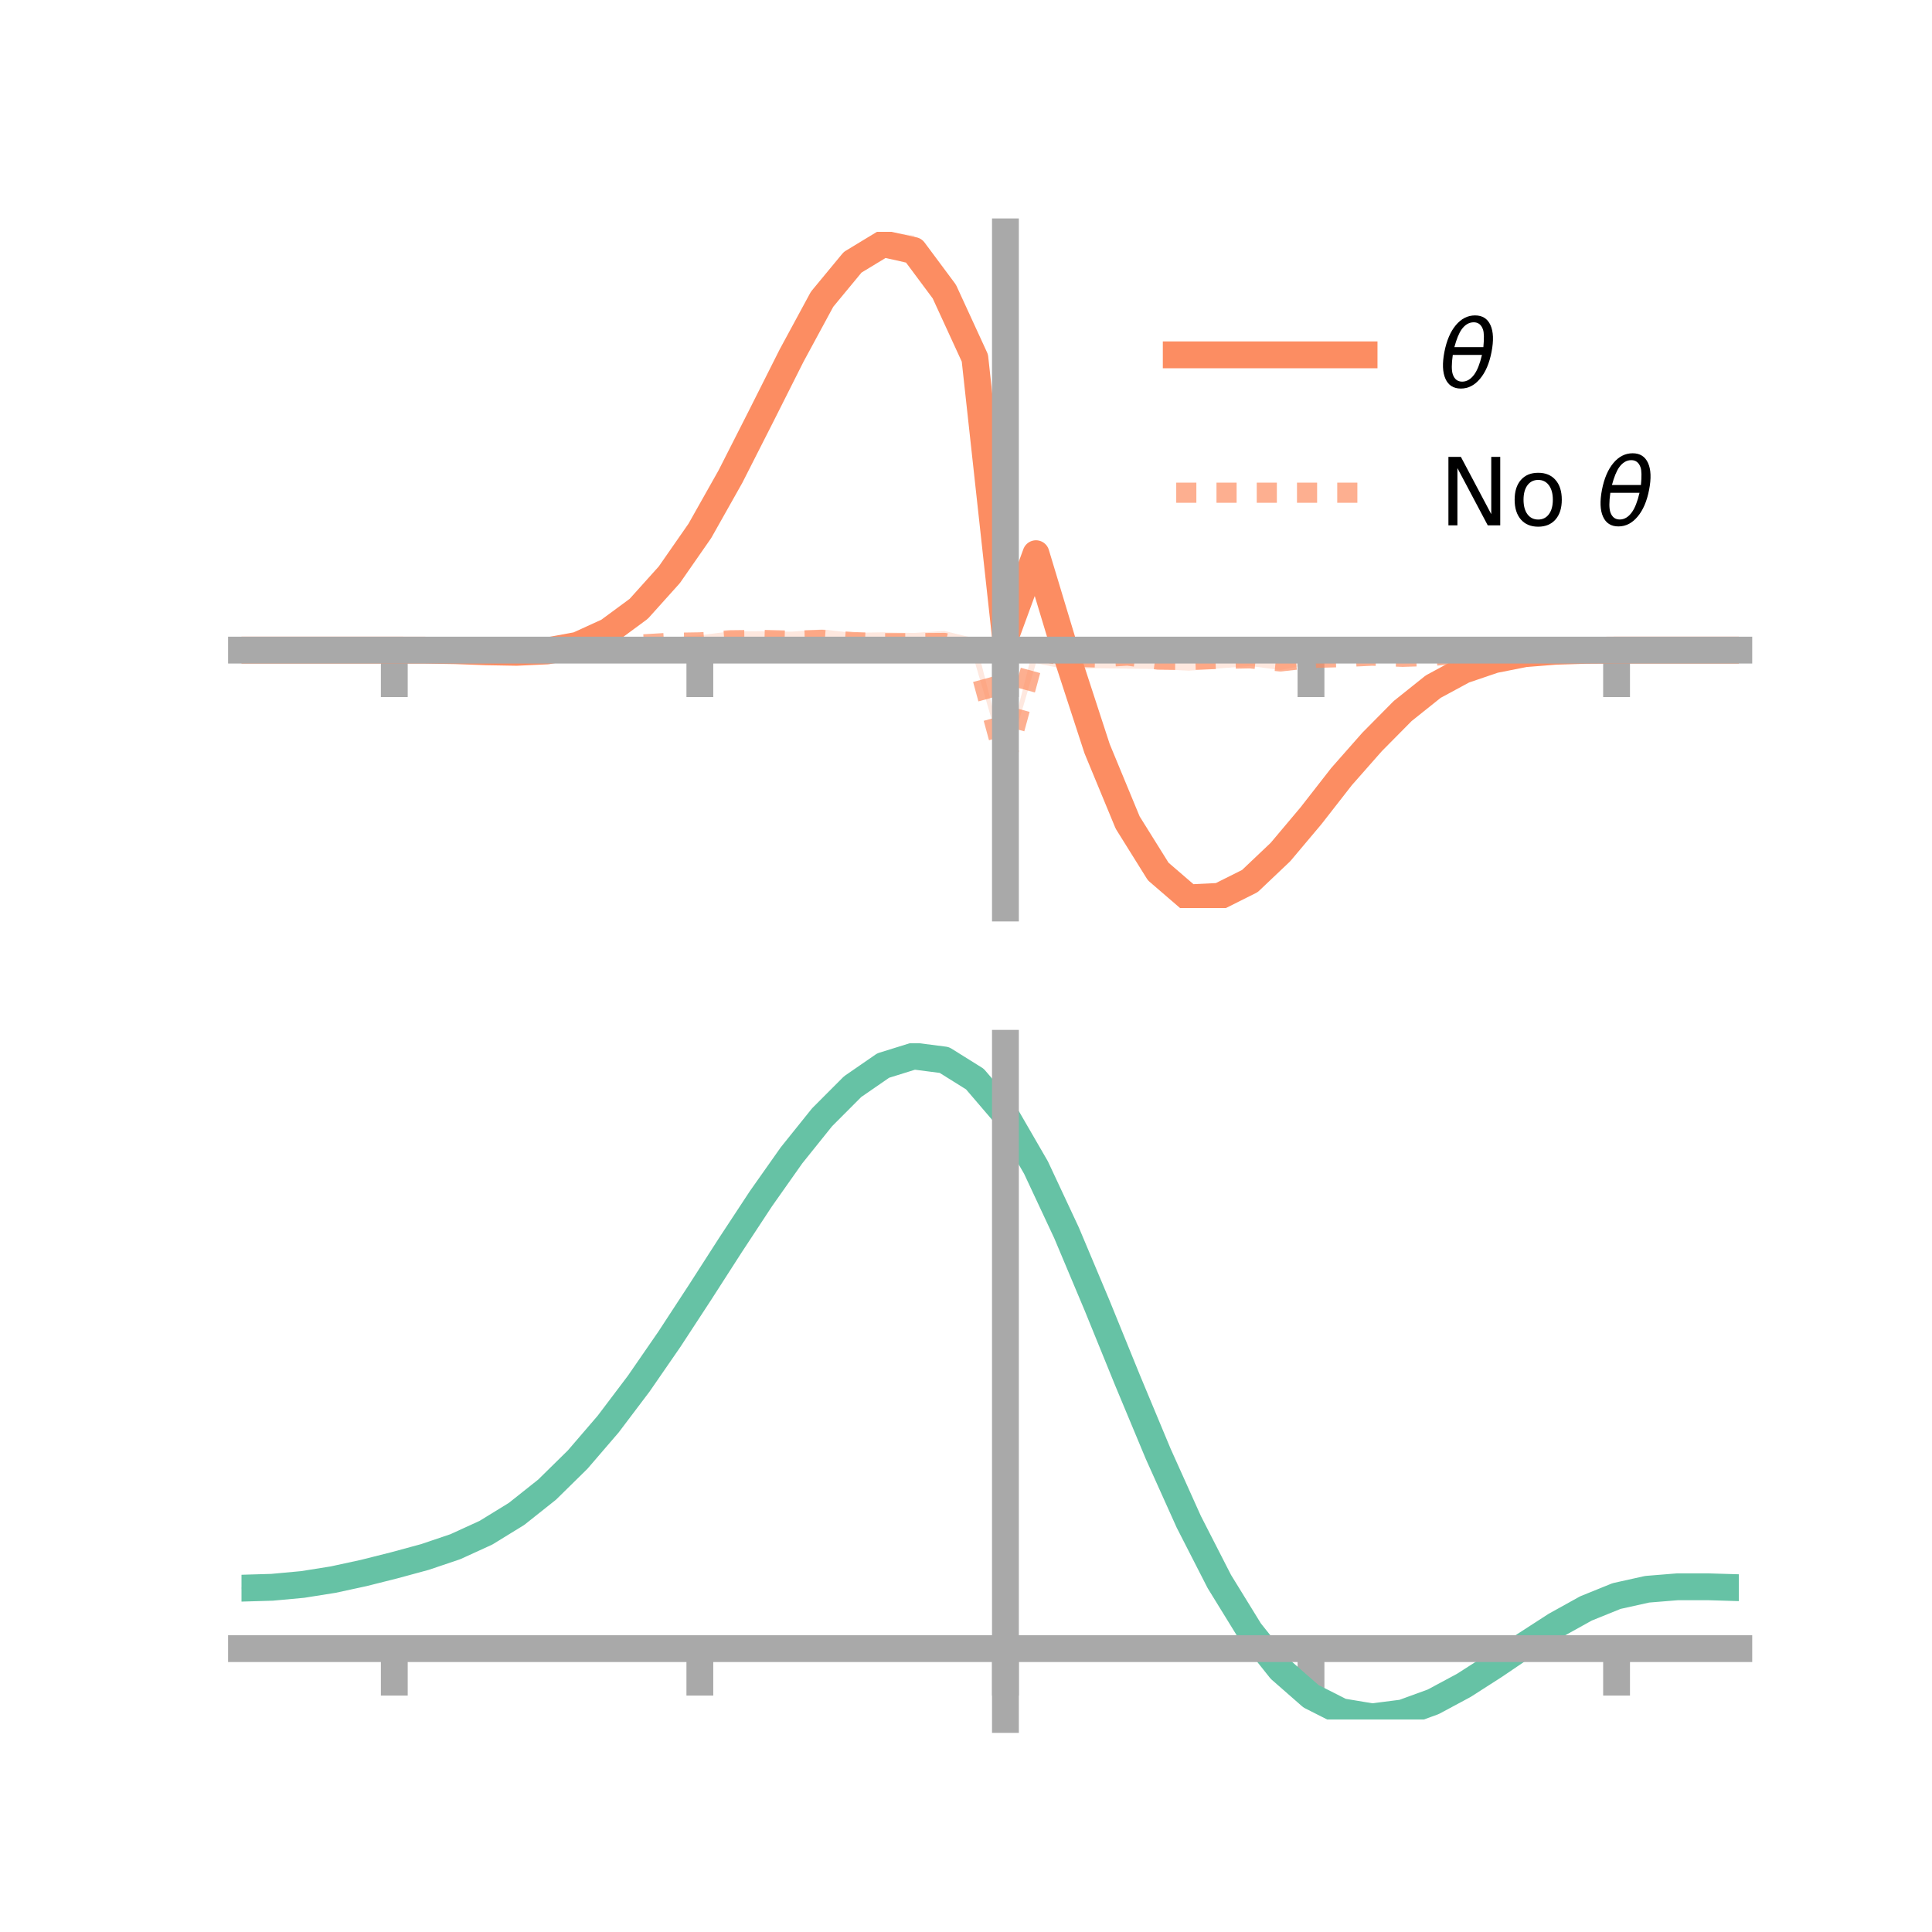 <?xml version="1.0" encoding="utf-8" standalone="no"?>
<!DOCTYPE svg PUBLIC "-//W3C//DTD SVG 1.1//EN"
  "http://www.w3.org/Graphics/SVG/1.1/DTD/svg11.dtd">
<!-- Created with matplotlib (https://matplotlib.org/) -->
<svg height="144pt" version="1.1" viewBox="0 0 144 144" width="144pt" xmlns="http://www.w3.org/2000/svg" xmlns:xlink="http://www.w3.org/1999/xlink">
 <defs>
  <style type="text/css">*{stroke-linecap:butt;stroke-linejoin:round;}</style>
 </defs>
 <g id="figure_1">
  <g id="patch_1">
   <path d="M 0 144 
L 144 144 
L 144 0 
L 0 0 
z
" style="fill:none;"/>
  </g>
  <g id="axes_1">
   <g id="patch_2">
    <path d="M 18 67.68 
L 129.6 67.68 
L 129.6 17.28 
L 18 17.28 
z
" style="fill:none;"/>
   </g>
   <g id="PolyCollection_1">
    <path clip-path="url(#p67dfb3ce12)" d="M 18 48.455 
L 18 48.455 
L 20.278 48.455 
L 22.555 48.455 
L 24.833 48.455 
L 27.11 48.455 
L 29.388 48.455 
L 31.665 48.446 
L 33.943 48.452 
L 36.22 48.499 
L 38.498 48.5 
L 40.776 48.348 
L 43.053 47.834 
L 45.331 46.81 
L 47.608 45.075 
L 49.886 42.465 
L 52.163 39.075 
L 54.441 34.933 
L 56.718 30.391 
L 58.996 25.584 
L 61.273 21.47 
L 63.551 18.544 
L 65.829 17.28 
L 68.106 17.542 
L 70.384 20.739 
L 72.661 25.682 
L 74.939 47.141 
L 77.216 40.226 
L 79.494 47.773 
L 81.771 54.78 
L 84.049 60.525 
L 86.327 64.088 
L 88.604 66.16 
L 90.882 66.021 
L 93.159 65.052 
L 95.437 62.907 
L 97.714 60.371 
L 99.992 57.517 
L 102.269 54.98 
L 104.547 52.716 
L 106.824 50.919 
L 109.102 49.777 
L 111.38 49.06 
L 113.657 48.652 
L 115.935 48.495 
L 118.212 48.455 
L 120.49 48.455 
L 122.767 48.455 
L 125.045 48.455 
L 127.322 48.455 
L 129.6 48.455 
L 129.6 48.455 
L 129.6 48.455 
L 127.322 48.455 
L 125.045 48.455 
L 122.767 48.455 
L 120.49 48.456 
L 118.212 48.487 
L 115.935 48.589 
L 113.657 48.792 
L 111.38 49.283 
L 109.102 50.116 
L 106.824 51.435 
L 104.547 53.276 
L 102.269 55.616 
L 99.992 58.245 
L 97.714 61.233 
L 95.437 64.108 
L 93.159 66.284 
L 90.882 67.595 
L 88.604 67.68 
L 86.327 65.828 
L 84.049 62.089 
L 81.771 56.822 
L 79.494 49.861 
L 77.216 42.312 
L 74.939 47.813 
L 72.661 27.685 
L 70.384 22.724 
L 68.106 19.797 
L 65.829 19.051 
L 63.551 20.552 
L 61.273 23.138 
L 58.996 27.438 
L 56.718 31.691 
L 54.441 36.117 
L 52.163 40.06 
L 49.886 43.22 
L 47.608 45.678 
L 45.331 47.301 
L 43.053 48.357 
L 40.776 48.684 
L 38.498 48.741 
L 36.22 48.663 
L 33.943 48.542 
L 31.665 48.474 
L 29.388 48.455 
L 27.11 48.455 
L 24.833 48.455 
L 22.555 48.455 
L 20.278 48.455 
L 18 48.455 
z
" style="fill:#fc8d62;fill-opacity:0.2;"/>
   </g>
   <g id="PolyCollection_2">
    <path clip-path="url(#p67dfb3ce12)" d="M 18 48.455 
L 18 48.455 
L 20.278 48.455 
L 22.555 48.455 
L 24.833 48.455 
L 27.11 48.455 
L 29.388 48.455 
L 31.665 48.419 
L 33.943 48.357 
L 36.22 48.208 
L 38.498 48.15 
L 40.776 48.069 
L 43.053 47.829 
L 45.331 47.634 
L 47.608 47.708 
L 49.886 47.519 
L 52.163 47.35 
L 54.441 47.057 
L 56.718 47.044 
L 58.996 47.081 
L 61.273 46.907 
L 63.551 47.169 
L 65.829 47.126 
L 68.106 47.177 
L 70.384 47.027 
L 72.661 47.583 
L 74.939 56.491 
L 77.216 47.522 
L 79.494 47.957 
L 81.771 48.203 
L 84.049 47.888 
L 86.327 48.467 
L 88.604 48.394 
L 90.882 48.401 
L 93.159 48.495 
L 95.437 48.662 
L 97.714 48.592 
L 99.992 48.554 
L 102.269 48.489 
L 104.547 48.604 
L 106.824 48.597 
L 109.102 48.438 
L 111.38 48.446 
L 113.657 48.485 
L 115.935 48.438 
L 118.212 48.45 
L 120.49 48.455 
L 122.767 48.455 
L 125.045 48.455 
L 127.322 48.455 
L 129.6 48.455 
L 129.6 48.455 
L 129.6 48.455 
L 127.322 48.455 
L 125.045 48.455 
L 122.767 48.455 
L 120.49 48.456 
L 118.212 48.494 
L 115.935 48.56 
L 113.657 48.69 
L 111.38 48.804 
L 109.102 48.92 
L 106.824 49.173 
L 104.547 49.307 
L 102.269 49.252 
L 99.992 49.406 
L 97.714 49.483 
L 95.437 49.937 
L 93.159 49.64 
L 90.882 49.821 
L 88.604 49.99 
L 86.327 49.867 
L 84.049 49.838 
L 81.771 49.806 
L 79.494 49.9 
L 77.216 49.427 
L 74.939 57.135 
L 72.661 49.348 
L 70.384 48.814 
L 68.106 48.698 
L 65.829 48.752 
L 63.551 48.542 
L 61.273 48.479 
L 58.996 48.419 
L 56.718 48.337 
L 54.441 48.382 
L 52.163 48.405 
L 49.886 48.307 
L 47.608 48.385 
L 45.331 48.439 
L 43.053 48.362 
L 40.776 48.398 
L 38.498 48.474 
L 36.22 48.413 
L 33.943 48.478 
L 31.665 48.465 
L 29.388 48.455 
L 27.11 48.455 
L 24.833 48.455 
L 22.555 48.455 
L 20.278 48.455 
L 18 48.455 
z
" style="fill:#fc8d62;fill-opacity:0.2;"/>
   </g>
   <g id="matplotlib.axis_1">
    <g id="xtick_1">
     <g id="line2d_1">
      <defs>
       <path d="M 0 0 
L 0 3.5 
" id="m602006c6a4" style="stroke:#a9a9a9;stroke-width:2;"/>
      </defs>
      <g>
       <use style="fill:#a9a9a9;stroke:#a9a9a9;stroke-width:2;" x="29.388" xlink:href="#m602006c6a4" y="48.455"/>
      </g>
     </g>
    </g>
    <g id="xtick_2">
     <g id="line2d_2">
      <g>
       <use style="fill:#a9a9a9;stroke:#a9a9a9;stroke-width:2;" x="52.163" xlink:href="#m602006c6a4" y="48.455"/>
      </g>
     </g>
    </g>
    <g id="xtick_3">
     <g id="line2d_3">
      <g>
       <use style="fill:#a9a9a9;stroke:#a9a9a9;stroke-width:2;" x="74.939" xlink:href="#m602006c6a4" y="48.455"/>
      </g>
     </g>
    </g>
    <g id="xtick_4">
     <g id="line2d_4">
      <g>
       <use style="fill:#a9a9a9;stroke:#a9a9a9;stroke-width:2;" x="97.714" xlink:href="#m602006c6a4" y="48.455"/>
      </g>
     </g>
    </g>
    <g id="xtick_5">
     <g id="line2d_5">
      <g>
       <use style="fill:#a9a9a9;stroke:#a9a9a9;stroke-width:2;" x="120.49" xlink:href="#m602006c6a4" y="48.455"/>
      </g>
     </g>
    </g>
   </g>
   <g id="matplotlib.axis_2"/>
   <g id="line2d_6">
    <path clip-path="url(#p67dfb3ce12)" d="M 18 48.455 
L 20.278 48.455 
L 22.555 48.455 
L 24.833 48.455 
L 27.11 48.455 
L 29.388 48.455 
L 31.665 48.46 
L 33.943 48.497 
L 36.22 48.581 
L 38.498 48.621 
L 40.776 48.516 
L 43.053 48.096 
L 45.331 47.056 
L 47.608 45.377 
L 49.886 42.842 
L 52.163 39.568 
L 54.441 35.525 
L 56.718 31.041 
L 58.996 26.511 
L 61.273 22.304 
L 63.551 19.548 
L 65.829 18.166 
L 68.106 18.669 
L 70.384 21.731 
L 72.661 26.684 
L 74.939 47.477 
L 77.216 41.269 
L 79.494 48.817 
L 81.771 55.801 
L 84.049 61.307 
L 86.327 64.958 
L 88.604 66.92 
L 90.882 66.808 
L 93.159 65.668 
L 95.437 63.507 
L 97.714 60.802 
L 99.992 57.881 
L 102.269 55.298 
L 104.547 52.996 
L 106.824 51.177 
L 109.102 49.946 
L 111.38 49.172 
L 113.657 48.722 
L 115.935 48.542 
L 118.212 48.471 
L 120.49 48.455 
L 122.767 48.455 
L 125.045 48.455 
L 127.322 48.455 
L 129.6 48.455 
" style="fill:none;stroke:#fc8d62;stroke-linecap:square;stroke-width:2;"/>
   </g>
   <g id="line2d_7">
    <path clip-path="url(#p67dfb3ce12)" d="M 18 48.455 
L 20.278 48.455 
L 22.555 48.455 
L 24.833 48.455 
L 27.11 48.455 
L 29.388 48.455 
L 31.665 48.442 
L 33.943 48.417 
L 36.22 48.31 
L 38.498 48.312 
L 40.776 48.233 
L 43.053 48.095 
L 45.331 48.037 
L 47.608 48.046 
L 49.886 47.913 
L 52.163 47.878 
L 54.441 47.719 
L 56.718 47.691 
L 58.996 47.75 
L 61.273 47.693 
L 63.551 47.855 
L 65.829 47.939 
L 68.106 47.938 
L 70.384 47.921 
L 72.661 48.466 
L 74.939 56.813 
L 77.216 48.474 
L 79.494 48.929 
L 81.771 49.005 
L 84.049 48.863 
L 86.327 49.167 
L 88.604 49.192 
L 90.882 49.111 
L 93.159 49.068 
L 95.437 49.3 
L 97.714 49.038 
L 99.992 48.98 
L 102.269 48.871 
L 104.547 48.955 
L 106.824 48.885 
L 109.102 48.679 
L 111.38 48.625 
L 113.657 48.587 
L 115.935 48.499 
L 118.212 48.472 
L 120.49 48.455 
L 122.767 48.455 
L 125.045 48.455 
L 127.322 48.455 
L 129.6 48.455 
" style="fill:none;stroke:#fc8d62;stroke-dasharray:1.5,1.5;stroke-dashoffset:0;stroke-opacity:0.7;stroke-width:1.5;"/>
   </g>
   <g id="patch_3">
    <path d="M 74.939 67.68 
L 74.939 17.28 
" style="fill:none;stroke:#a9a9a9;stroke-linecap:square;stroke-linejoin:miter;stroke-width:2;"/>
   </g>
   <g id="patch_4">
    <path d="M 129.6 67.68 
L 129.6 17.28 
" style="fill:none;"/>
   </g>
   <g id="patch_5">
    <path d="M 18 48.455 
L 129.6 48.455 
" style="fill:none;stroke:#a9a9a9;stroke-linecap:square;stroke-linejoin:miter;stroke-width:2;"/>
   </g>
   <g id="patch_6">
    <path d="M 18 17.28 
L 129.6 17.28 
" style="fill:none;"/>
   </g>
   <g id="legend_1">
    <g id="line2d_8">
     <path d="M 87.67 26.449 
L 101.67 26.449 
" style="fill:none;stroke:#fc8d62;stroke-linecap:square;stroke-width:2;"/>
    </g>
    <g id="line2d_9"/>
    <g id="text_1">
     <!-- $\theta$ -->
     <g transform="translate(107.27 28.899)scale(0.07 -0.07)">
      <defs>
       <path d="M 45.516 34.672 
L 14.453 34.672 
Q 12.359 20.062 14.5 13.875 
Q 17.188 6.25 24.469 6.25 
Q 31.781 6.25 37.359 13.922 
Q 42.234 20.656 45.516 34.672 
z
M 47.016 42.969 
Q 48.344 56.844 46.625 61.719 
Q 43.953 69.438 36.766 69.438 
Q 29.297 69.438 23.828 61.812 
Q 19.531 55.672 16.156 42.969 
z
M 38.188 76.766 
Q 49.906 76.766 54.594 66.406 
Q 59.281 56.109 55.719 37.844 
Q 52.203 19.625 43.453 9.281 
Q 34.766 -1.125 23.047 -1.125 
Q 11.281 -1.125 6.641 9.281 
Q 2 19.625 5.516 37.844 
Q 9.078 56.109 17.719 66.406 
Q 26.422 76.766 38.188 76.766 
z
" id="DejaVuSans-Oblique-952"/>
      </defs>
      <use transform="translate(0 0.234)" xlink:href="#DejaVuSans-Oblique-952"/>
     </g>
    </g>
    <g id="line2d_10">
     <path d="M 87.67 36.724 
L 101.67 36.724 
" style="fill:none;stroke:#fc8d62;stroke-dasharray:1.5,1.5;stroke-dashoffset:0;stroke-opacity:0.7;stroke-width:1.5;"/>
    </g>
    <g id="line2d_11"/>
    <g id="text_2">
     <!-- No $\theta$ -->
     <g transform="translate(107.27 39.174)scale(0.07 -0.07)">
      <defs>
       <path d="M 9.812 72.906 
L 23.094 72.906 
L 55.422 11.922 
L 55.422 72.906 
L 64.984 72.906 
L 64.984 0 
L 51.703 0 
L 19.391 60.984 
L 19.391 0 
L 9.812 0 
z
" id="DejaVuSans-78"/>
       <path d="M 30.609 48.391 
Q 23.391 48.391 19.188 42.75 
Q 14.984 37.109 14.984 27.297 
Q 14.984 17.484 19.156 11.844 
Q 23.344 6.203 30.609 6.203 
Q 37.797 6.203 41.984 11.859 
Q 46.188 17.531 46.188 27.297 
Q 46.188 37.016 41.984 42.703 
Q 37.797 48.391 30.609 48.391 
z
M 30.609 56 
Q 42.328 56 49.016 48.375 
Q 55.719 40.766 55.719 27.297 
Q 55.719 13.875 49.016 6.219 
Q 42.328 -1.422 30.609 -1.422 
Q 18.844 -1.422 12.172 6.219 
Q 5.516 13.875 5.516 27.297 
Q 5.516 40.766 12.172 48.375 
Q 18.844 56 30.609 56 
z
" id="DejaVuSans-111"/>
       <path id="DejaVuSans-32"/>
      </defs>
      <use transform="translate(0 0.234)" xlink:href="#DejaVuSans-78"/>
      <use transform="translate(74.805 0.234)" xlink:href="#DejaVuSans-111"/>
      <use transform="translate(135.986 0.234)" xlink:href="#DejaVuSans-32"/>
      <use transform="translate(167.773 0.234)" xlink:href="#DejaVuSans-Oblique-952"/>
     </g>
    </g>
   </g>
  </g>
  <g id="axes_2">
   <g id="patch_7">
    <path d="M 18 128.16 
L 129.6 128.16 
L 129.6 77.76 
L 18 77.76 
z
" style="fill:none;"/>
   </g>
   <g id="PolyCollection_3">
    <path clip-path="url(#p08b54e2f7f)" d="M 18 118.451 
L 18 118.297 
L 20.278 118.232 
L 22.555 118.016 
L 24.833 117.642 
L 27.11 117.133 
L 29.388 116.543 
L 31.665 115.908 
L 33.943 115.121 
L 36.22 114.062 
L 38.498 112.64 
L 40.776 110.8 
L 43.053 108.521 
L 45.331 105.818 
L 47.608 102.739 
L 49.886 99.365 
L 52.163 95.801 
L 54.441 92.174 
L 56.718 88.63 
L 58.996 85.326 
L 61.273 82.425 
L 63.551 80.091 
L 65.829 78.485 
L 68.106 77.76 
L 70.384 78.057 
L 72.661 79.504 
L 74.939 82.206 
L 77.216 86.202 
L 79.494 91.144 
L 81.771 96.642 
L 84.049 102.329 
L 86.327 107.88 
L 88.604 113.024 
L 90.882 117.549 
L 93.159 121.306 
L 95.437 124.205 
L 97.714 126.221 
L 99.992 127.383 
L 102.269 127.766 
L 104.547 127.481 
L 106.824 126.662 
L 109.102 125.454 
L 111.38 124.012 
L 113.657 122.489 
L 115.935 121.031 
L 118.212 119.776 
L 120.49 118.856 
L 122.767 118.352 
L 125.045 118.17 
L 127.322 118.178 
L 129.6 118.254 
L 129.6 118.421 
L 129.6 118.421 
L 127.322 118.362 
L 125.045 118.368 
L 122.767 118.557 
L 120.49 119.063 
L 118.212 119.988 
L 115.935 121.259 
L 113.657 122.747 
L 111.38 124.308 
L 109.102 125.787 
L 106.824 127.025 
L 104.547 127.865 
L 102.269 128.16 
L 99.992 127.784 
L 97.714 126.639 
L 95.437 124.666 
L 93.159 121.845 
L 90.882 118.204 
L 88.604 113.825 
L 86.327 108.847 
L 84.049 103.473 
L 81.771 97.964 
L 79.494 92.634 
L 77.216 87.84 
L 74.939 83.966 
L 72.661 81.35 
L 70.384 79.951 
L 68.106 79.662 
L 65.829 80.356 
L 63.551 81.893 
L 61.273 84.125 
L 58.996 86.897 
L 56.718 90.051 
L 54.441 93.432 
L 52.163 96.892 
L 49.886 100.294 
L 47.608 103.519 
L 45.331 106.467 
L 43.053 109.063 
L 40.776 111.261 
L 38.498 113.041 
L 36.22 114.418 
L 33.943 115.441 
L 31.665 116.195 
L 29.388 116.796 
L 27.11 117.352 
L 24.833 117.829 
L 22.555 118.179 
L 20.278 118.383 
L 18 118.451 
z
" style="fill:#66c2a5;fill-opacity:0.2;"/>
   </g>
   <g id="matplotlib.axis_3">
    <g id="xtick_6">
     <g id="line2d_12">
      <g>
       <use style="fill:#a9a9a9;stroke:#a9a9a9;stroke-width:2;" x="29.388" xlink:href="#m602006c6a4" y="122.878"/>
      </g>
     </g>
    </g>
    <g id="xtick_7">
     <g id="line2d_13">
      <g>
       <use style="fill:#a9a9a9;stroke:#a9a9a9;stroke-width:2;" x="52.163" xlink:href="#m602006c6a4" y="122.878"/>
      </g>
     </g>
    </g>
    <g id="xtick_8">
     <g id="line2d_14">
      <g>
       <use style="fill:#a9a9a9;stroke:#a9a9a9;stroke-width:2;" x="74.939" xlink:href="#m602006c6a4" y="122.878"/>
      </g>
     </g>
    </g>
    <g id="xtick_9">
     <g id="line2d_15">
      <g>
       <use style="fill:#a9a9a9;stroke:#a9a9a9;stroke-width:2;" x="97.714" xlink:href="#m602006c6a4" y="122.878"/>
      </g>
     </g>
    </g>
    <g id="xtick_10">
     <g id="line2d_16">
      <g>
       <use style="fill:#a9a9a9;stroke:#a9a9a9;stroke-width:2;" x="120.49" xlink:href="#m602006c6a4" y="122.878"/>
      </g>
     </g>
    </g>
   </g>
   <g id="matplotlib.axis_4"/>
   <g id="line2d_17">
    <path clip-path="url(#p08b54e2f7f)" d="M 18 118.374 
L 20.278 118.307 
L 22.555 118.097 
L 24.833 117.735 
L 27.11 117.242 
L 29.388 116.669 
L 31.665 116.051 
L 33.943 115.281 
L 36.22 114.24 
L 38.498 112.84 
L 40.776 111.03 
L 43.053 108.792 
L 45.331 106.142 
L 47.608 103.129 
L 49.886 99.829 
L 52.163 96.346 
L 54.441 92.803 
L 56.718 89.341 
L 58.996 86.111 
L 61.273 83.275 
L 63.551 80.992 
L 65.829 79.42 
L 68.106 78.711 
L 70.384 79.004 
L 72.661 80.427 
L 74.939 83.086 
L 77.216 87.021 
L 79.494 91.889 
L 81.771 97.303 
L 84.049 102.901 
L 86.327 108.364 
L 88.604 113.425 
L 90.882 117.877 
L 93.159 121.575 
L 95.437 124.436 
L 97.714 126.43 
L 99.992 127.583 
L 102.269 127.963 
L 104.547 127.673 
L 106.824 126.843 
L 109.102 125.62 
L 111.38 124.16 
L 113.657 122.618 
L 115.935 121.145 
L 118.212 119.882 
L 120.49 118.96 
L 122.767 118.454 
L 125.045 118.269 
L 127.322 118.27 
L 129.6 118.338 
" style="fill:none;stroke:#66c2a5;stroke-linecap:square;stroke-width:2;"/>
   </g>
   <g id="patch_8">
    <path d="M 74.939 128.16 
L 74.939 77.76 
" style="fill:none;stroke:#a9a9a9;stroke-linecap:square;stroke-linejoin:miter;stroke-width:2;"/>
   </g>
   <g id="patch_9">
    <path d="M 129.6 128.16 
L 129.6 77.76 
" style="fill:none;"/>
   </g>
   <g id="patch_10">
    <path d="M 18 122.878 
L 129.6 122.878 
" style="fill:none;stroke:#a9a9a9;stroke-linecap:square;stroke-linejoin:miter;stroke-width:2;"/>
   </g>
   <g id="patch_11">
    <path d="M 18 77.76 
L 129.6 77.76 
" style="fill:none;"/>
   </g>
  </g>
 </g>
 <defs>
  <clipPath id="p67dfb3ce12">
   <rect height="50.4" width="111.6" x="18" y="17.28"/>
  </clipPath>
  <clipPath id="p08b54e2f7f">
   <rect height="50.4" width="111.6" x="18" y="77.76"/>
  </clipPath>
 </defs>
</svg>
